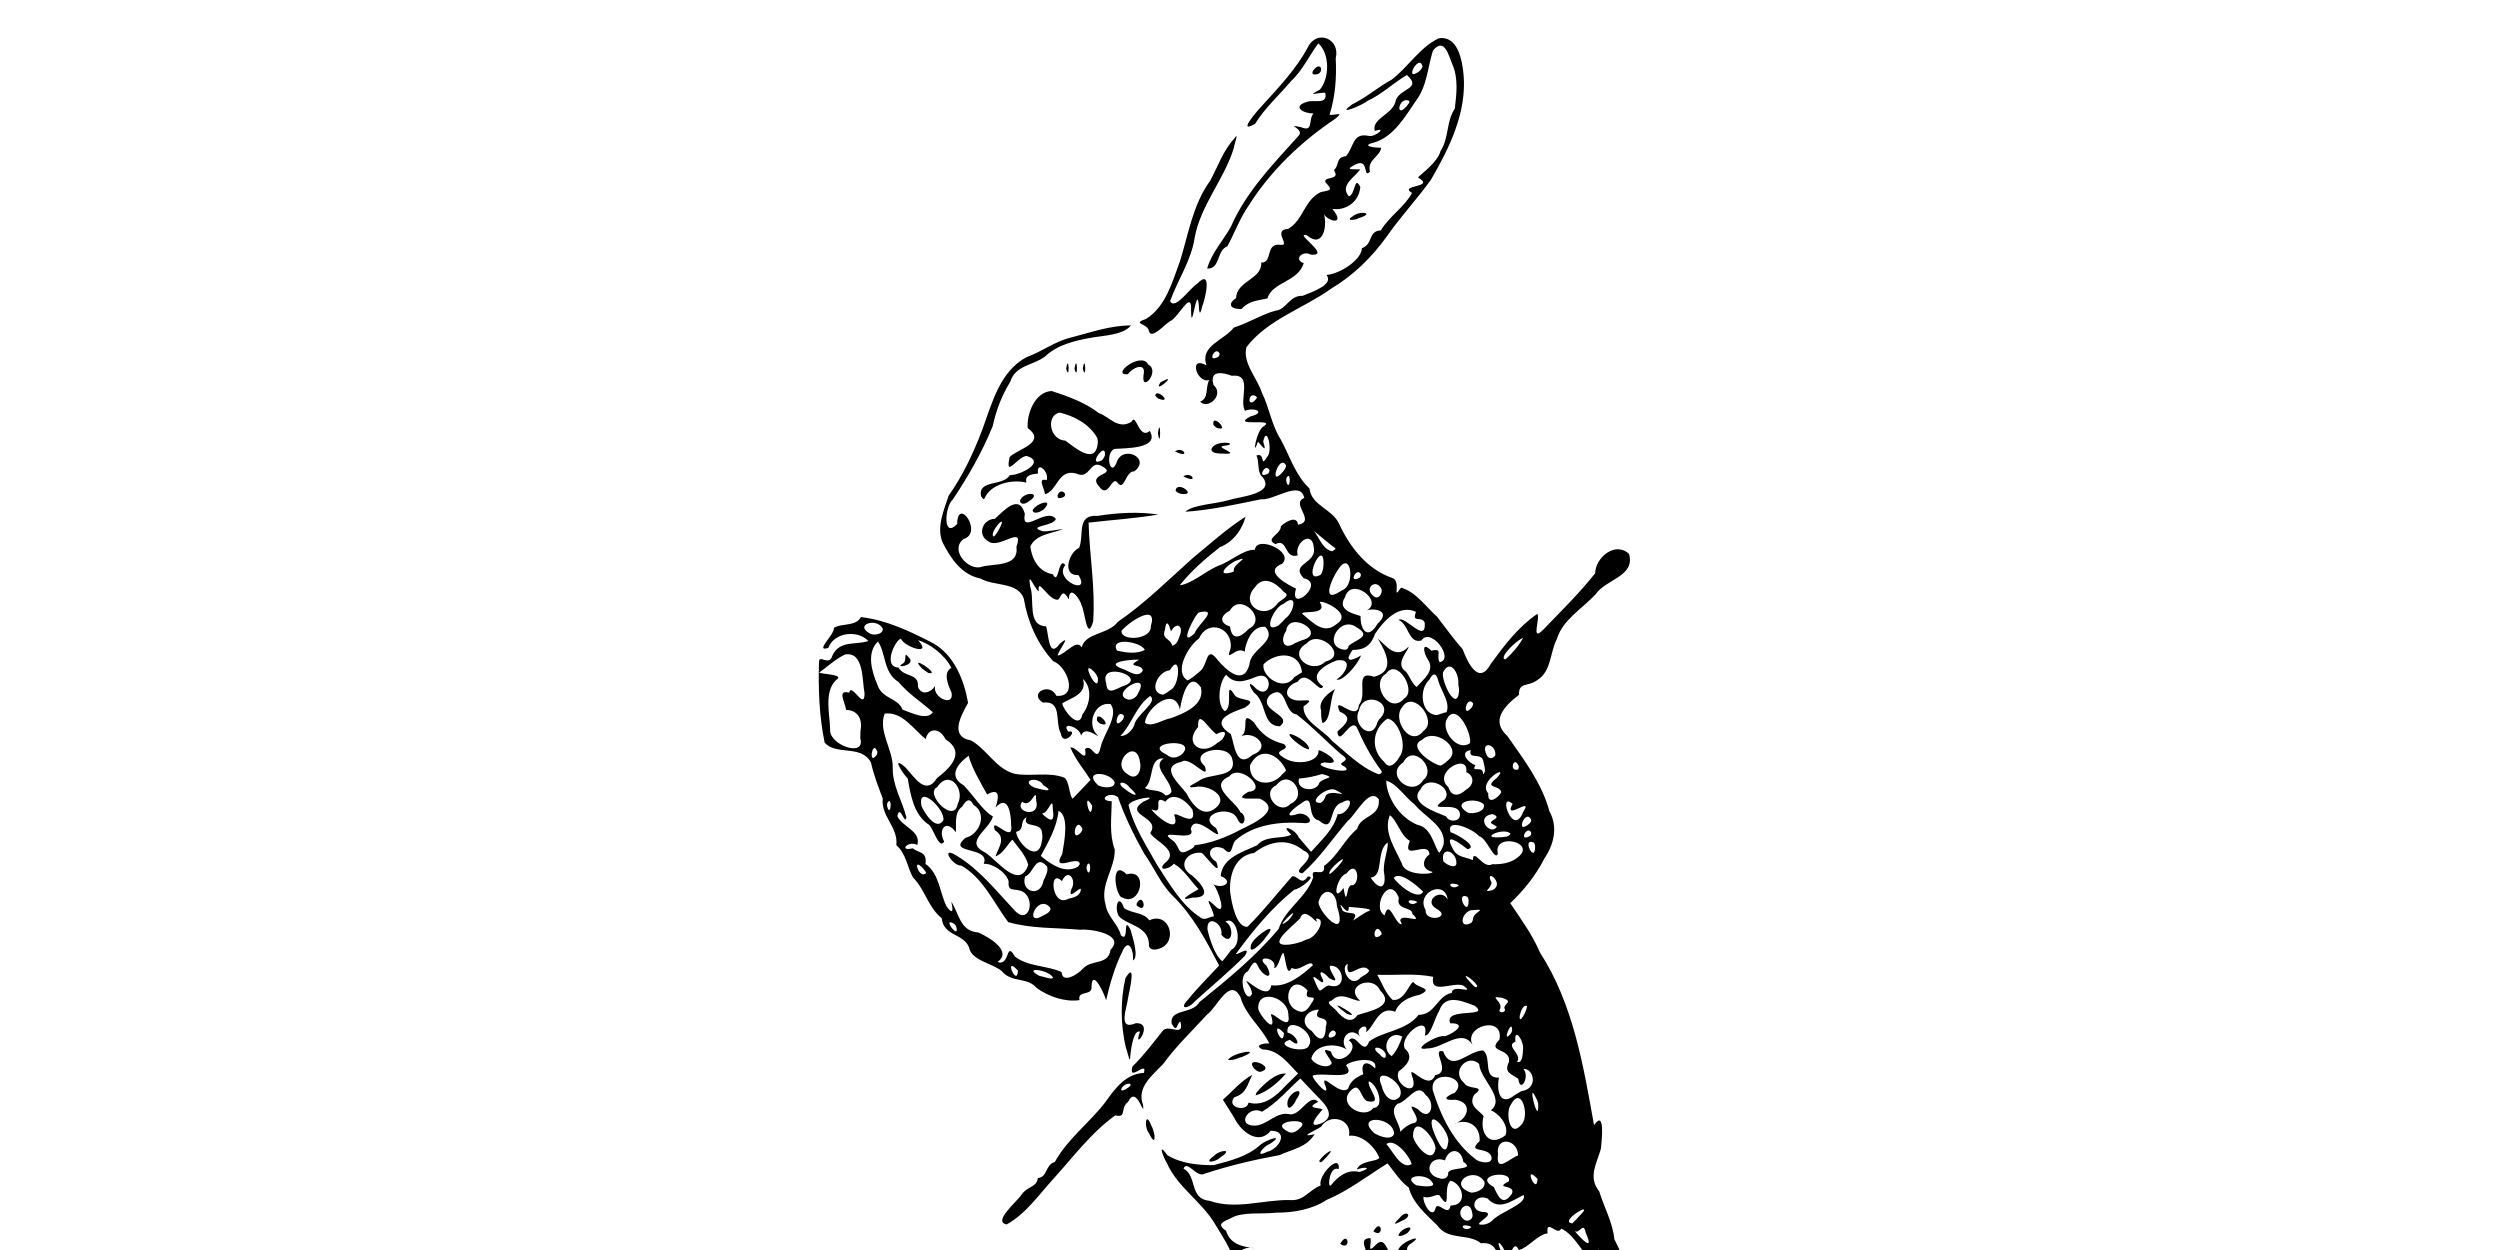 <svg width="400" height="200" viewBox="0 0 400 200" fill="none" xmlns="http://www.w3.org/2000/svg">
<rect x="0" y="0" width="400" height="200" fill="#808080" stroke="none"/>
<g clip-path="url(#clip0)">
<rect width="400" height="200" fill="white"/>
<g clip-path="url(#clip1)">
<path d="M225.054 284.659C226.624 283.752 228.16 281.365 229.663 281.192C228.686 282.639 228.187 284.966 230.807 283.692C231.812 282.992 235.822 280.665 233.973 283.419C231.559 285.739 236.028 283.852 237.159 283.839C238.17 283.179 238.516 280.959 238.922 280.465C238.922 281.792 238.769 284.552 240.87 283.326C241.708 281.885 244.455 282.152 243.324 279.912C243.384 279.178 246.124 281.945 245.4 279.552C244.548 277.825 248.326 281.272 247.288 278.332C247.242 277.585 245.227 275.711 245.579 275.845C246.537 276.625 248.652 278.872 249.23 276.965C248.898 275.891 246.956 273.958 249.151 275.785C250.621 275.971 250.461 272.591 248.938 272.644C247.801 271.091 250.621 272.078 249.25 270.131C249.217 268.717 245.406 265.937 247.268 268.75C248.971 271.504 244.821 273.924 242.859 275.285C241.269 275.691 244.043 271.424 245.539 272.264C245.599 269.684 245.905 267.204 246.557 264.557C248.406 261.983 246.856 258.956 243.63 259.309C240.604 259.376 241.216 263.603 240.431 265.697C243.471 265.137 239.021 268.897 239.753 270.317C237.345 270.451 237.904 274.798 235.117 275.378C232.39 275.511 232.251 280.232 229.71 279.352C229.83 276.505 232.803 275.278 235.004 274.258C237.671 272.344 238.263 268.79 239.214 265.85C239.76 263.383 240.578 260.816 240.232 258.289C238.536 260.103 236.015 261.156 234.499 263.163C232.191 264.683 229.298 265.41 226.89 266.917C224.25 267.65 222.327 269.464 219.707 269.977C217.406 270.604 215.178 271.624 212.604 271.404C208.234 271.457 203.805 271.871 199.468 271.197C197.413 270.737 196.13 267.737 198.89 267.35C200.04 266.757 201.856 263.517 202.84 264.483C202.441 266.33 197.865 268.55 199.841 269.951C200.665 269.464 202.468 266.544 201.942 269.244C203.432 270.711 207.636 270.291 208.254 267.69C208.44 266.51 212.052 263.303 211.314 265.797C209.584 266.644 208.015 271.257 211.453 269.684C212.97 268.244 214.519 268.65 215.544 266.764C217.04 265.717 216.787 266.51 216.588 267.797C218.749 268.624 221.696 266.957 221.935 264.437C222.76 264.81 222.993 265.763 223.299 264.27C225.58 264.917 223.631 259.529 225.46 262.23C227.136 266.344 224.542 257.689 227.475 260.703C229.078 263.396 231.572 257.876 233.667 260.81C234.712 261.996 233.594 259.189 235.27 259.463C235.942 258.689 233.521 257.056 235.762 257.809C236.647 258.169 239.214 258.776 237.272 257.242C235.237 255.669 232.929 258.189 231.253 258.409C231.339 261.21 224.915 260.396 227.994 257.556C228.539 255.856 229.89 255.882 231.04 256.122C232.902 254.649 227.269 252.502 229.856 252.609C232.184 254.522 235.317 254.509 238.097 253.775C240.578 252.389 234.765 253.535 233.84 253.049C232.783 251.148 238.662 253.122 238.463 251.388C237.445 249.668 244.076 249.815 240.611 251.808C242.373 251.748 244.854 250.688 242.54 249.361C244.734 249.335 242.972 247.461 241.742 247.781C242.673 246.628 245.393 244.874 244.821 247.461C246.47 248.575 245.173 242.454 243.191 244.448C240.558 246.454 239.62 242.421 240.711 240.927C242.792 243.461 240.737 237.22 243.391 237.067C246.211 237.08 246.81 234.566 246.869 232.146C246.909 230.926 247.701 228.039 247.654 231.053C248.213 233.273 250.095 229.526 251.478 230.219C252.676 228.346 248.639 226.079 250.255 224.925C251.186 225.865 250.833 227.792 252.716 227.059C253.919 229.639 256.32 224.172 253.321 225.972C251.359 227.319 251.179 224.252 253.101 224.885C253.647 223.732 251.385 221.378 253.041 220.085C253.926 220.825 255.303 222.825 254.325 220.431C252.908 218.218 254.119 215.984 256.66 215.844C259.087 214.537 256.247 214.197 255.975 213.317C256.666 212.01 254.026 209.923 256.4 209.917C257.577 208.11 256.866 203.389 254.032 205.71C252.077 206.243 252.802 204.203 254.199 205.17C253.939 203.309 250.361 205.263 252.762 203.196C253.607 202.629 256.374 205.236 255.336 202.749C253.474 200.862 251.897 197.489 249.796 196.575C249.237 197.922 247.282 194.795 247.621 197.329C246.038 197.529 244.475 199.669 243.012 200.002C241.748 197.282 241.289 204.97 239.666 201.416C239.58 199.669 238.642 198.709 236.966 198.929C234.978 197.275 231.685 198.535 229.996 196.095C228.207 194.315 226.045 192.535 225.407 190.014C224.004 188.994 223.092 187.474 222.008 186.141C218.803 188.128 215.776 190.501 212.291 191.968C209.897 193.535 207.044 194.022 204.17 194.028C201.816 194.315 198.743 193.808 196.881 194.942C195.797 195.462 194.513 195.808 196.169 196.922C196.835 199.076 198.683 199.442 200.785 199.742C198.717 199.136 196.755 201.229 198.989 202.323C199.502 202.463 202.847 201.602 201.55 202.209C200.626 202.649 199.708 203.089 198.783 203.529C200.333 203.803 201.889 204.069 203.439 204.343C202.315 204.77 200.759 204.716 200.06 205.75C201.384 207.843 201.111 210.604 202.514 212.737C203.459 214.757 205.401 216.144 205.847 217.918C207.37 217.858 208.041 218.151 206.625 219.318C206.053 220.751 207.742 221.078 208.294 220.931C207.609 223.052 211.234 224.125 210.323 226.692C211.726 229.479 212.551 225.405 214.446 225.165C216.475 224.352 216.688 218.985 213.941 221.878C213.907 221.605 215.091 220.171 214.799 219.358C215.703 218.178 215.557 216.451 216.235 215.337C218.856 215.544 217.12 212.83 215.537 214.471C214.147 215.684 214.799 215.164 214.692 214.037C212.058 212.937 216.688 212.79 217.592 213.051C219.108 212.89 223.245 212.39 222.421 210.357C220.319 211.497 218.623 212.25 216.022 212.15C214.154 212.464 213.502 211.57 214.892 210.21C211.5 211.824 215.005 207.256 216.588 207.27C216.262 206.37 218.809 204.703 216.967 204.503C215.677 204.863 213.515 207.943 212.69 206.89C214.4 204.583 217.226 203.883 218.51 201.269C219.341 200.529 216.92 198.135 219.288 198.095C219.468 199.196 218.65 200.749 220.206 199.096C222.194 197.235 221.928 202.843 223.784 199.849C224.389 198.469 228.446 197.229 225.487 199.149C223.618 201.062 229.876 201.629 226.172 202.589C224.822 204.363 222.048 203.569 221.855 201.996C220.592 202.483 219.361 203.696 220.898 201.856C222.68 197.762 215.357 203.556 218.876 204.056C220.286 203.963 223.804 203.549 221.184 205.49C219.98 207.11 215.018 207.87 216.295 210.097C217.632 211.184 220.964 208.79 218.31 209.943C216.262 207.837 220.658 206.89 221.47 209.103C222.095 209.45 220.691 206.47 222.733 207.336C224.29 207.41 225.513 208.437 223.571 209.33C222.101 211.504 226.504 211.217 225.061 209.443C226.092 208.483 228.805 207.717 226.338 209.29C224.595 210.357 228.559 209.703 226.099 210.744C223.811 212.03 221.017 212.577 219.069 214.377C217.925 215.237 219.029 219.271 219.468 218.071C219.102 217.098 220.711 217.264 220.179 216.031C221.09 214.097 222.308 214.951 221.629 216.684C221.117 218.104 221.589 221.125 222.58 218.231C223.844 215.918 223.172 211.617 227.03 212.437C229.118 212.917 224.409 216.951 226.032 214.017C225.32 212.024 224.117 215.918 224.775 216.878C224.423 218.084 223.079 220.211 225.061 218.411C227.369 218.771 220.917 220.625 223.159 221.972C224.063 222.458 221.543 224.325 223.944 224.485C224.25 225.545 222.7 226.512 224.23 227.259C222.939 229.686 221.536 232.153 220.651 234.706C222.52 236.82 221.722 240.167 223.318 242.127C223.651 244.028 224.29 248.021 226.298 246.508C225.899 248.388 228.726 250.368 228.074 251.528C226.351 250.662 224.389 245.994 223.106 249.615C221.277 253.042 218.144 255.496 216.076 258.736C215.703 260.883 212.471 261.103 210.635 261.75C208.247 261.596 204.949 263.043 203.206 262.59C207.123 260.643 212.112 260.963 215.297 257.556C216.608 255.922 219.707 254.375 219.348 252.182C217.752 252.155 216.847 251.662 216.069 250.695C213.994 250.135 213.728 252.355 212.019 252.895C213.063 253.895 216.741 250.875 215.377 253.615C214.14 253.942 210.349 254.515 210.422 253.302C212.278 252.482 208.361 250.808 211.294 251.728C212.963 251.628 213.741 249.595 215.643 249.568C215.583 248.301 212.93 248.461 213.695 246.408C213.774 243.981 211.387 243.734 209.797 243.701C210.376 241.027 208.394 238.3 209.451 235.773C211.866 234.166 211.979 231.113 213.728 229.059C212.996 228.706 210.915 232.279 211.048 229.259C210.389 228.206 206.904 229.259 207.902 226.739C210.442 229.379 208.587 224.305 206.798 224.085C204.357 224.005 208.587 222.452 206.106 221.792C206.279 219.851 203.931 218.745 204.137 216.938C202.295 217.258 203.033 213.537 201.736 212.35C200.16 210.457 200.752 206.176 197.48 206.55C196.775 206.17 200.612 205.283 198.118 205.343C195.89 205.416 199.621 204.009 197.513 203.689C197.819 200.802 195.81 198.282 194.434 195.895C192.312 192.261 188.457 190.021 186.714 186.127C186.115 185.101 185.118 182.554 186.788 184.834C188.953 186.181 191.813 186.447 194.187 186.421C196.828 185.727 199.608 185.047 201.67 183.16C202.641 182.327 205.72 181.353 203.166 183.034C202.069 183.427 200.612 185.387 202.741 184.287C204.656 183.874 206.312 180.927 203.319 180.92C201.344 183.387 198.451 180.94 197.473 178.826C196.868 177.873 196.263 176.913 195.664 175.953C197.207 174.606 198.557 172.952 200.366 171.972C199.548 173.546 199.462 174.966 197.493 175.559C196.09 177.273 199.615 177.96 199.754 176.419C202.182 177.08 204.144 175.433 205.674 173.739C206.345 173.086 207.017 172.426 207.689 171.766C206.086 170.125 204.516 167.918 201.996 167.912C200.359 167.105 202.787 166.858 203.093 166.972C201.849 164.325 199.282 162.464 198.484 159.564C196.768 156.197 194.72 161.198 193.15 162.311C190.762 164.931 188.176 167.378 186.095 170.252C184.401 172.039 181.808 173.973 182.888 176.786C183.16 179.253 181.878 173.379 180.497 176.299C179.141 177.306 180.352 178.92 178.447 178.46C174.579 181.22 171.71 185.134 168.53 188.628C166.195 191.175 164.147 194.208 161.069 195.908C158.751 195.488 162.734 192.268 163.498 191.075C164.442 189.754 165.893 189.981 166.052 188.474C167.568 188.461 167.239 186.314 168.772 185.921C170.821 182.173 174.422 179.593 176.961 176.193C178.527 173.999 180.222 171.792 183.012 171.666C183.684 169.492 180.418 173.332 181.203 170.625C182.886 169.005 184.439 166.945 185.957 165.031C186.841 163.625 189.538 166.165 188.873 163.478C188.277 163.545 188.392 165.498 187.471 163.791C187.067 161.358 190.842 162.304 191.913 160.331C196.382 156.724 200.892 153.043 204.583 148.623C205.607 145.396 209.079 143.602 210.123 140.355C209.511 138.488 212.132 140.642 211.839 138.562C214.08 136.915 215.078 134.354 217.153 132.614C217.685 130.407 220.924 130.774 220.605 127.867C219.055 125.9 216.98 130.294 215.65 131.334C213.236 134.134 211.154 137.275 208.381 139.742C206.206 139.368 211.334 137.221 208.573 136.095C206.006 133.948 203.027 134.621 200.665 136.468C197.613 136.895 196.648 139.988 196.821 142.689C197.041 144.509 197.825 148.456 199.608 148.283C202.155 145.749 204.37 142.902 206.744 140.215C207.616 140.002 208.228 141.849 209.225 140.255C210.828 140.042 208.021 142.269 207.077 142.349C203.479 145.242 200.493 148.863 197.779 152.577C197.566 153.09 200.439 150.983 199.162 152.95C196.622 155.504 193.822 157.824 191.148 160.244C190.17 161.464 188.488 161.558 190.097 159.924C191.633 158.011 193.396 156.29 195.065 154.484C192.99 150.496 190.862 146.463 187.604 143.302C185.635 141.322 184.655 138.775 183.045 136.541C181.434 133.654 179.95 130.621 178.87 127.54C177.477 126.467 175.476 128.127 177.879 128.2C177.846 130.854 177.445 133.434 178.362 135.955C178.405 139.035 175.985 141.462 176.87 144.656C177.178 146.709 178.861 147.749 179.353 149.67C180.749 150.916 179.572 146.229 180.9 148.796C181.273 150.116 182.259 153.183 181.263 153.67C181.47 152.217 180.592 149.87 179.566 152.27C178.338 154.717 177.583 157.464 176.97 160.051C176.738 159.037 174.759 154.877 174.645 157.797C174.855 159.457 172.32 158.364 172.725 160.024C170.323 160.351 167.759 159.451 165.81 158.037C164.383 156.304 161.861 157.291 160.281 155.377C158.701 154.07 155.405 153.703 155.033 151.55C154.12 149.336 150.943 149.763 150.679 146.923C148.466 145.136 148.007 142.309 146.058 140.375C145.113 138.582 144.987 136.608 143.414 135.228C143.751 132.354 140.913 130.607 141.24 127.76C140.52 125.853 139.825 124.1 139.352 122.006C137.818 119.079 133.798 120.946 131.944 118.819C131.068 114.572 130.903 110.185 131.046 105.864C131.089 104.664 132.676 106.671 133.178 104.904C134.341 102.344 137.101 103.257 138.928 102.551C137.232 100.757 133.473 101.124 132.527 103.671C130.219 104.371 133.597 101.504 133.43 100.437C134.866 99.657 136.888 100.27 137.748 98.73C141.811 99.197 145.625 101.017 149.227 102.877C152.648 104.764 154.258 108.791 154.892 112.459C153.842 114.379 151.788 117.839 155.375 118.473C157.925 119.926 159.367 123.006 162.283 123.793C164.938 124.313 167.821 123.427 170.35 124.453C171.161 125.22 171.053 127.274 171.623 127.787L174.492 124.787C173.403 123.066 172.045 121.486 171.258 119.599C172.231 119.379 174.057 122.453 173.609 119.853C174.731 118.819 175.459 122.28 176.089 119.606C176.526 117.452 179.073 114.505 177.698 112.652C175.049 112.212 173.725 116.126 175.706 117.712C175.593 117.933 173.611 116.059 172.966 117.699C172.793 116.299 169.652 115.346 170.92 117.066C172.692 116.646 170.076 119.653 169.72 117.332C168.739 115.532 170.037 112.018 166.853 112.419C164.508 110.892 168.006 109.118 169.009 111.325C172.571 111.658 170.815 106.645 168.502 105.778C165.962 103.011 164.411 99.45 163.805 95.77C162.858 93.07 159.033 93.83 156.874 92.563C153.862 91.969 152.086 89.329 150.804 86.769C149.806 84.329 151.02 81.648 151.778 79.315C154.065 76.088 155.754 72.46 157.163 68.765C158.719 64.532 159.971 59.395 164.284 57.127C166.729 56.262 168.766 54.616 171.327 54.013C174.487 53.188 177.685 52.056 180.973 52.066C179.616 53.644 176.694 53.656 174.583 54.038C171.945 54.512 169.193 55.152 167.189 57.054C165.263 58.498 162.455 58.414 161.636 61.094C160.287 63.275 159.371 65.676 158.838 68.165C157.159 72.32 154.916 76.228 152.434 79.941C151.171 81.008 150.785 86.335 153.146 83.829C153.218 79.361 157.395 85.282 154.156 86.249C151.856 88.076 155.077 91.443 157.081 90.676C159.14 90.123 163.053 90.749 162.63 87.476C163.923 83.868 159.849 87.916 158.177 86.635C156.258 85.629 157.204 83.055 159.17 83.008C160.544 81.802 163.05 78.855 163.979 82.222C163.308 85.729 167.358 81.128 168.921 82.995C168.827 84.195 164.097 84.115 166.817 85.002C167.697 85.095 169.646 84.635 170.036 84.675C168.228 85.382 165.735 85.482 164.848 87.449C165.154 89.656 166.272 91.496 168.462 91.889C169.433 93.883 169.298 88.916 170.45 90.409C168.492 92.776 174.648 95.45 172.567 92.023C169.753 92.136 171.097 88.269 172.649 87.676C173.524 85.622 172.139 82.282 175.624 82.542C178.82 82.028 182.156 81.855 185.343 82.322C181.658 82.955 177.896 83.182 174.175 83.622C174.314 88.896 175.284 94.15 174.905 99.424C173.932 102.817 173.602 97.89 173.059 96.87C172.811 95.783 171.034 93.45 171.032 95.897C170.1 94.436 170.029 94.823 169.359 95.917C167.893 96.37 165.896 92.023 166.212 94.623C165.368 94.05 164.413 91.056 164.832 93.863C165.601 96.003 164.278 100.097 167.368 100.21C167.803 101.384 167.735 105.538 169.574 102.997C171.635 101.231 169.309 104.111 169.22 104.898C170.585 104.644 172.176 102.144 173.08 103.577C173.638 101.204 177.345 101.537 178.844 99.504C183.241 96.49 187.005 92.703 190.975 89.176C193.695 86.956 196.329 84.555 199.289 82.675C198.79 84.609 197.42 86.669 195.172 87.556C192.857 89.369 190.596 91.343 188.754 93.65C190.702 93.396 192.804 91.443 194.833 90.556C196.941 89.869 198.863 87.909 200.785 87.962C201.011 85.575 207.197 88.269 205.122 90.216C201.876 91.483 206.438 93.743 207.363 94.176C206.139 98.33 212.231 93.31 208.587 92.516C206.332 90.116 210.735 90.256 210.21 87.576C209.937 84.689 207.03 86.922 207.636 88.862C205.428 89.509 206.079 86.015 204.064 87.062C202.282 86.182 204.982 85.515 204.935 84.202C205.953 83.262 207.536 82.515 207.682 83.955C210.688 83.415 206.385 80.541 208.686 79.681C208.081 76.714 203.825 80.128 201.769 79.881C197.766 80.701 193.748 81.608 189.665 81.882C190.802 80.735 194.56 80.641 196.622 80.008C198.444 79.435 204.111 79.028 202.022 76.348C201.071 75.621 201.543 73.761 201.018 72.887C202.528 72.314 201.55 75.041 202.767 73.074C203.672 72.174 202.694 67.815 202.109 70.667C202.714 72.514 202.069 71.554 201.264 70.654C200.286 73.701 200.965 68.673 202.302 68.139C204.057 66.842 196.755 68.417 200.074 66.62C202.621 66.025 200.798 65.103 199.202 65.722C198.158 64.021 200.579 59.737 197.101 60.128C195.604 59.558 193.449 59.181 194.167 61.605C195.943 63.126 193.31 65.604 192.026 64.277C193.476 63.624 192.797 62.099 193.476 60.802C191.527 61.434 190.057 56.806 193.043 58.461C191.926 55.321 195.824 54.476 197.426 52.406C199.768 51.671 202.049 50.223 204.097 49.708C205.773 49.586 206.319 47.224 208.414 47.334C210.09 46.665 213.455 45.506 212.238 43.995C214.446 43.811 217.858 41.548 217.905 39.714C219.76 39.034 218.829 36.968 220.944 36.858C222.268 34.614 224.768 33.071 225.919 30.875C223.671 29.503 229.836 30.098 226.883 28.39C227.336 27.86 230.016 25.986 230.495 24.141C231.865 22.058 231.386 19.396 232.769 17.389C233.049 15.063 233.355 12.449 232.37 10.28C231.805 8.974 231.113 5.811 229.264 8.113C228.413 10.814 228.333 13.805 226.518 16.171C224.795 18.698 223.006 21.825 219.927 22.783C217.492 23.368 220.04 23.666 220.991 23.633C220.778 25.11 218.709 25.576 219.195 27.449C218.058 28.683 219.069 25.299 216.973 26.274C214.885 27.301 216.501 27.018 217.619 27.11C216.847 28.322 214.28 29.631 215.816 31.418C216.907 31.128 216.654 27.939 217.652 29.915C217.432 32.407 215.231 33.737 213.182 33.427C215.437 36.192 212.384 35.38 211.832 34.253C212.404 36.259 211.666 39.837 209.092 37.636C206.837 37.085 213.189 41.052 209.737 40.74C208.334 39.993 206.957 41.565 208.6 42.108C207.669 45.144 203.572 45.085 202.774 47.758C201.237 48.095 199.788 48.122 198.644 49.445C197.001 49.497 196.243 48.733 197.759 47.708C197.892 44.876 201.942 44.715 201.796 42.018C203.705 42.072 202.361 38.813 204.909 39.172C206.591 39.427 203.499 36.778 206.099 36.618C208.514 35.275 208.706 31.924 211.34 30.732C212.81 30.414 213.355 30.52 212.065 29.155C211.719 28.126 214.592 28.945 213.415 27.227C214.346 26.45 213.675 25.158 215.351 24.988C216.668 23.544 216.355 21.116 219.075 21.761C220.166 21.888 222.022 20.231 219.96 20.953C219.428 18.865 222.993 18.318 223.338 16.005C224.05 14.107 227.595 14.186 225.094 12.004C223.099 13.16 221.11 15.087 218.836 16.124C217.951 16.855 213.495 18.708 216.415 16.663C218.763 15.499 220.419 13.972 222.647 12.755C225.314 10.747 227.116 7.62 230.162 6.14C233.215 5.6 233.96 9.613 234.166 11.894C234.725 17.956 231.898 23.701 228.932 28.789C226.71 31.863 224.11 34.652 221.935 37.769C219.514 41.145 216.528 44.081 212.95 46.208C208.507 49.39 202.88 51.085 199.435 55.528C198.757 58.046 201.131 60.434 201.889 62.807C203.113 65.249 203.439 68.019 204.935 70.347C206.365 73.001 207.283 76.048 209.511 78.155C209.844 80.928 213.196 81.428 214.267 83.829C215.983 87.556 218.736 91.076 222.74 92.47C224.309 92.93 222.633 96.323 224.156 94.023C226.498 94.657 228.14 97.077 229.943 98.69C231.399 100.551 232.49 102.144 234.026 103.884C234.838 106.038 236.6 109.772 238.529 106.218C240.671 103.284 242.959 100.251 245.985 98.217C246.457 99.07 244.861 102.838 246.936 100.731C249.756 97.784 252.702 94.93 255.23 91.723C255.25 89.203 258.482 86.549 260.643 88.629C261.688 92.223 256.926 92.676 255.323 95.063C253.221 97.35 250.022 99.144 249.104 102.231C247.973 104.404 248.233 107.438 245.952 108.825C244.495 109.932 242.992 109.045 243.025 111.185C240.817 112.885 238.383 115.252 241.17 117.753C243.803 121.52 246.677 125.26 247.9 129.781C249.304 132.301 248.639 135.101 247.096 137.368C245.732 140.069 243.823 142.429 241.642 144.509C243.358 147.07 245.193 149.57 246.404 152.417C251.731 160.651 253.354 170.566 255.043 180.02C256.879 177.373 256.261 182.634 256.147 183.781C255.489 186.181 254.032 188.314 255.881 190.635C256.699 193.275 258.023 195.582 258.309 198.302C260.105 201.649 261.016 205.443 261.601 209.177C261.329 210.75 262.093 213.577 263.929 211.551C266.922 211.284 267.634 215.271 268.538 217.491C270.161 220.445 266.995 222.218 266.742 224.859C265.818 227.946 262.306 227.972 260.158 229.606C257.664 231.66 259.672 235.067 258.056 237.554C256.699 240.701 254.791 243.741 252.183 245.975C250.082 248.488 254.704 250.195 254.298 252.889C254.751 255.269 254.365 257.556 253.667 259.723C253.873 262.55 251.578 264.757 251.898 267.604C251.811 270.097 252.17 272.584 252.789 274.991C251.605 276.938 252.164 279.945 249.583 280.825C247.707 282.706 245.765 284.879 242.945 285.166C236.727 285.979 230.435 285.726 224.176 285.953C222.527 286.233 224.576 285.179 224.981 284.713L225.054 284.659V284.659ZM250.102 265.617C251.631 262.556 245.519 265.643 249.031 265.317C250.361 265.357 247.056 267.357 249.57 266.337L249.882 266.017L250.102 265.617V265.617ZM248 258.643C247.581 257.562 245.267 257.736 244.276 256.896C243.078 256.949 240.644 259.376 243.324 258.416C244.661 255.756 246.164 261.15 248 258.643V258.643ZM233.035 256.642C231.965 254.435 231.14 258.516 232.982 256.902L233.035 256.642ZM240.684 255.309C238.636 254.815 235.337 254.102 233.787 255.242C235.982 255.736 239.128 256.162 240.937 255.442L240.684 255.309ZM244.342 254.269C243.511 253.922 241.728 254.375 241.821 253.055C237.551 252.842 243.564 256.136 244.342 254.269ZM223.398 246.648C221.45 244.468 222.953 248.601 220.971 248.021C217.472 248.408 224.955 249.575 223.398 246.648ZM247.002 248.601C246.364 247.208 244.828 250.228 246.81 249.101L246.949 248.875L247.002 248.601V248.601ZM222.394 244.268C221.037 242.867 220.632 246.314 222.201 244.594L222.394 244.268ZM214.692 242.554C215.005 240.167 216.335 243.574 217.752 242.127C218.45 242.147 217.698 244.221 219.188 242.901C219.92 241.581 221.203 241.907 220.778 243.254C222.454 242.221 221.25 236.867 218.576 239.567C216.554 240.78 219.308 235 217.506 237.787C217.446 238.674 216.435 242.154 215.83 239.714C216.335 238.367 216.029 234.293 214.579 237.247C213.967 239.02 212.99 243.234 214.38 244.008C214.612 243.587 214.892 243.041 214.692 242.554V242.554ZM245.007 242.641C243.936 240.434 243.112 244.514 244.954 242.901L245.007 242.641ZM250.993 242.641C249.922 240.434 249.097 244.514 250.94 242.901L250.993 242.641ZM210.868 239.667C209.631 237.413 210.449 242.347 210.868 239.667V239.667ZM245.672 239.28C246.304 238.394 247.987 238.173 245.892 238.173C244.023 237.32 242.127 241.167 244.914 239.974C245.2 239.814 245.612 239.654 245.672 239.28V239.28ZM213.748 237.9C213.169 236.96 210.941 238.434 212.225 236.293C209.837 236.393 212.391 240.314 213.748 237.9ZM249.663 237.28C249.51 235.88 246.038 232.746 247.781 235.987C247.787 236.727 249.317 239.174 249.663 237.28ZM214.652 231.326C212.677 232.646 211.001 234.713 209.784 236.78C211.639 235.527 213.262 233.566 214.573 231.673L214.666 231.446L214.652 231.326V231.326ZM253.653 235.933C253.015 234.54 251.478 237.56 253.46 236.433L253.6 236.207L253.653 235.933V235.933ZM216.155 235.1C219.261 234.16 211.965 234.02 214.147 235.8C214.652 235.26 215.397 234.826 216.155 235.1ZM255.649 234.933C254.851 232.653 254.132 236.86 255.575 235.627L255.629 235.326L255.649 234.933V234.933ZM257.644 233.6C256.287 232.199 255.881 235.647 257.451 233.926L257.644 233.6ZM254.565 229.839C255.782 226.972 250.694 231.486 253.374 231.686C253.633 230.999 253.939 230.279 254.565 229.839ZM216.601 229.012C217.519 227.512 219.827 230.453 218.889 227.686C217.373 228.279 217.226 224.339 217.093 227.292C216.461 229.486 214.094 224.185 213.967 226.872C214.785 227.866 216.674 228.859 214.579 229.779C215.051 230.379 216.195 229.352 216.601 229.012V229.012ZM219.993 225.692C219.261 224.165 223.285 220.505 220.439 220.965C220.119 222.358 219.441 222.358 218.104 222.878C216.993 224.485 219.767 222.885 218.536 224.819C218.131 225.665 221.13 227.686 219.993 225.692V225.692ZM261.302 225.972C260.131 224.592 259.154 225.879 261.069 226.439C261.621 227.012 261.701 226.165 261.302 225.972ZM262.632 224.639C260.211 222.005 262.526 227.459 262.632 224.639V224.639ZM255.975 223.292C254.791 221.945 253.507 224.705 255.728 223.918C255.994 223.878 256.167 223.518 255.975 223.292ZM263.084 221.825C260.896 220.531 264.155 224.785 263.364 222.158L263.084 221.825ZM264.441 219.825C263.457 218.318 261.555 218.885 263.39 220.298C264.268 221.558 266.649 221.952 264.767 220.158L264.441 219.825V219.825ZM217.825 219.531C219.168 218.498 216.92 217.691 217.446 216.771C215.597 217.404 218.29 221.005 215.43 219.625C215.331 221.185 217.393 220.538 217.825 219.531ZM257.205 219.138C257.677 217.804 259.553 221.258 258.721 218.771C258.136 217.571 253.374 216.551 255.289 218.618C254.505 220.258 256.746 220.358 257.205 219.138V219.138ZM264.967 217.978C263.942 216.738 261.462 216.991 263.703 218.378C264.528 219.325 267.64 220.071 265.346 218.271L264.967 217.978ZM260.045 216.151C259.067 216.458 260.198 218.898 260.224 216.691L260.171 216.378L260.045 216.151ZM259.347 211.45C258.183 210.13 255.356 211.45 257.391 212.417C256.3 214.051 259.852 211.984 259.347 211.45ZM219.86 205.516C217.765 204.916 219.029 206.67 220.126 205.663L219.86 205.516ZM258.642 203.303C256.221 200.669 258.535 206.123 258.642 203.303V203.303ZM225.054 200.929C223.698 199.529 223.292 202.976 224.861 201.256L225.054 200.929ZM240.431 199.522C238.562 196.849 241.316 203.376 240.684 200.016L240.431 199.522ZM256.314 200.636C255.509 198.682 254.631 201.642 256.227 201.109L256.314 200.636ZM253.713 197.235C253.334 195.342 252.742 197.515 251.964 196.969C252.676 197.855 255.263 200.696 253.713 197.235ZM235.157 196.182C233.062 195.582 234.326 197.335 235.423 196.329L235.157 196.182ZM238.782 195.275C239.966 193.922 244.528 192.555 243.75 191.201C241.855 192.148 239.819 193.795 237.997 191.748C235.676 190.855 234.918 193.995 237.571 193.922C239.62 194.308 234.731 196.235 237.538 195.915C237.997 195.802 238.443 195.602 238.782 195.275ZM252.722 194.535C255.549 191.755 249.217 195.515 251.558 195.735C251.984 195.375 252.35 194.948 252.722 194.535ZM235.576 194.188C235.25 191.408 232.344 193.835 234.326 195.202C235.017 195.568 235.816 194.962 235.576 194.188ZM229.71 193.221C230.182 192.181 231.739 194.822 232.098 192.881C234.944 192.888 234.066 189.414 232.111 188.914C230.768 189.821 232.37 194.375 230.302 191.235C229.644 191.001 228.832 191.861 227.781 191.481C227.509 192.341 229.251 195.368 229.71 193.221V193.221ZM206.305 192.008C208.64 192.228 209.352 190.448 211.314 189.668C210.795 188.114 214.486 184.32 214.193 187.054C212.677 186.421 212.331 190.294 212.956 189.641C214.06 188.234 215.61 187.027 217.512 187.521C219.627 186.867 218.563 186.587 217.08 187.121C217.745 185.594 220.279 185.934 220.698 185.254C219.933 183.334 217.725 181.453 215.85 181.727C216.322 179.066 212.797 178.02 211.373 180.273C210.409 180.92 207.596 182.087 210.343 181.473C208.966 183.64 206.871 183.827 204.742 184.814C200.659 185.561 196.622 186.507 192.678 187.814C191.454 188.461 189.924 185.521 189.359 186.981C191.607 188.121 190.21 191.855 193.556 192.135C197.739 193.588 202.042 191.955 206.305 192.008V192.008ZM211.087 185.714C211.792 184.594 214.087 183.18 212.191 185.181C211.979 185.361 211.22 186.447 211.087 185.714ZM241.921 190.968C242.526 189.401 238.895 190.308 241.409 189.014C242.067 187.087 235.456 188.001 239.001 189.914C239.673 191.361 240.411 193.188 241.921 190.968V190.968ZM237.512 189.088C235.842 186.361 231.386 189.541 235.397 190.821C236.301 190.821 237.744 190.214 237.512 189.088ZM229.105 189.094C228.234 187.607 224.07 188.068 226.591 189.641C226.937 189.708 230.122 190.228 229.105 189.094ZM246.005 188.634C243.584 186.001 245.898 191.455 246.005 188.634V188.634ZM231.705 187.694C231.798 186.621 236.274 187.334 234.133 185.887C233.774 183.627 231.792 183.654 231.2 185.661C228.679 184.707 227.555 187.914 230.335 188.528C230.947 188.774 231.772 188.461 231.705 187.694V187.694ZM225.872 186.261C225.493 184.84 223.066 182 221.822 183.054C222.793 184.08 224.203 187.254 225.872 186.261ZM242.892 184.867C242.892 182.254 239.234 181.667 239.686 184.714C239.254 187.834 241.615 185.281 242.892 184.867ZM238.596 184.967C237.911 183.407 234.605 184.56 236.74 182.58C236.906 180.053 234.731 178.833 232.543 179.86C234.851 179.22 235.829 176.406 232.836 175.953C230.768 176.139 231.173 175.439 232.769 174.839C235.244 172.232 228.692 170.885 229.238 174.426C230.528 178.573 232.55 182.78 236.088 185.467C236.66 186.041 239.081 186.421 238.596 184.967V184.967ZM229.697 183.727C229.544 181.96 226.165 178.08 226.079 181.787C226.238 183.047 229.191 186.674 229.697 183.727ZM231.705 182.78C232.144 181.307 228.48 177.04 229.131 180.287C229.304 181.12 231.313 186.107 231.705 182.78ZM240.884 181.627C241.515 179.92 239.567 177.98 238.536 177.653C240.97 175.713 236.793 172.692 236.667 170.232C234.858 168.492 232.064 171.399 234.253 173.266C234.904 174.493 237.964 173.546 235.862 175.173C234.798 177.006 236.873 177.746 237.379 178.6C236.68 181.073 238.197 183.747 240.884 181.627V181.627ZM223.059 181.407C222.919 178.533 216.621 178.36 219.9 181.32C220.685 181.78 222.62 182.594 223.059 181.407ZM208.121 180.367C209.81 178.693 202.681 179.326 206.039 181.027C206.784 181.567 207.616 180.9 208.121 180.367ZM225.999 179.727C228.273 179.533 223.984 175.799 226.897 177.493C228.899 179.7 229.83 176.459 228.074 175.173C226.797 173.019 225.167 176.353 223.611 176.6C222.068 177.913 224.023 179.613 224.037 181.087C224.589 180.5 225.227 180 225.999 179.727V179.727ZM206.219 178.253C207.995 178.766 209.491 174.779 210.901 176.299C208.913 177.32 210.629 177.173 211.62 177.48C210.828 178.406 208.8 180.813 211.533 179.68C214.247 178.273 211.181 175.933 209.99 174.606C209.345 173.926 208.7 173.239 208.055 172.559C206.046 174.366 204.264 176.506 201.922 177.88C199.807 176.74 197.699 180.12 200.752 180.1C202.774 180.053 204.131 177.873 206.219 178.253V178.253ZM205.986 176.393C206.113 174.699 209.152 173.519 207.356 175.993C207.13 176.706 205.906 178.16 205.986 176.393ZM243.571 179.76C244.701 178.286 243.398 173.546 241.688 176.826C240.857 178.02 241.555 182.454 243.571 179.76ZM219.734 177.26C221.616 177.253 220.465 173.519 219.015 172.999C218.636 174.019 221.596 176.813 218.703 176.173C217.559 175.526 217.619 172.712 215.909 174.733C214.154 176.933 218.403 179.193 219.734 177.26ZM245.672 175.493C244.276 172.659 246.284 180.647 246.111 176.573L245.938 176.019L245.672 175.493ZM223.904 175.566C225.307 173.306 219.421 170.105 221.07 173.732C221.317 175.006 222.494 176.82 223.904 175.566ZM243.431 174.579C246.191 174.213 245.413 170.892 243.737 171.032C244.834 172.132 243.258 175.133 242.925 172.599C241.848 171.839 240.564 171.652 241.436 169.892C241.761 167.552 237.738 168.519 239.913 166.325C240.664 162.364 234.033 164.145 235.623 167.232C233.94 164.351 230.768 167.818 228.38 167.745C225.48 168.265 229.983 165.438 231.2 165.798C232.63 165.351 234.911 163.685 232.031 163.725C230.974 161.051 238.682 162.978 235.922 160.898C234.512 160.451 231.266 158.717 230.282 161.718C229.577 162.791 228.899 165.832 227.967 165.672C228.859 161.971 223.804 165.625 224.762 167.772C226.405 169.159 224.895 170.639 223.804 171.406C222.82 173.526 226.97 175.733 226.045 172.506C224.875 169.439 228.5 174.919 229.63 172.026C232.41 171.559 228.792 167.732 230.907 168.205C232.251 171.806 234.964 168.018 237.325 168.078C238.749 169.279 237.146 172.572 239.839 172.419C239.42 174.386 239.926 177.186 242.367 175.206C242.726 175.006 243.085 174.793 243.431 174.579V174.579ZM180.844 173.426C179.651 173.086 178.481 175.406 180.457 174.053C180.608 173.933 181.049 173.699 180.844 173.426ZM211.952 173.466C211.34 171.399 214.386 175.493 215.71 174.159C216.036 173.039 216.84 172.432 218.124 171.879C217.632 169.965 218.669 169.572 220.013 170.952C220.592 168.772 215.889 169.705 215.371 170.445C217.353 173.072 211.42 171.439 210.017 172.112C209.924 172.679 213.156 176.193 211.952 173.466V173.466ZM213.083 170.099C212.837 169.245 210.855 167.305 212.963 168.265C213.748 171.259 217.931 167.805 215.816 166.478C216.94 164.965 218.117 169.192 219.069 166.632C221.337 164.951 224.995 164.945 226.97 162.378C229.657 162.371 229.91 159.324 232.291 158.864C232.291 157.291 236.348 159.304 234.073 157.664C232.357 157.084 228.746 159.237 229.311 156.29C226.391 155.69 223.345 156.07 220.365 155.964C221.137 157.311 221.649 158.884 222.786 159.964C224.695 160.351 225.62 157.024 226.158 157.131C226.784 158.164 229.57 158.064 227.116 159.177C225.374 159.511 223.811 160.324 223.225 161.884C220.518 160.751 219.813 164.491 218.543 165.138C219.195 163.351 216.468 164.578 217.685 165.918C215.976 163.945 214.087 166.332 215.477 167.918C213.774 166.825 210.449 166.985 209.804 169.352C210.15 170.312 212.564 171.186 213.083 170.099V170.099ZM243.677 168.005C243.943 166.618 242.194 164.131 242.473 166.672C240.744 167.352 243.597 168.592 242.739 169.905C243.637 170.179 243.637 168.539 243.677 168.005ZM221.729 168.705C221.317 167.358 218.836 167.192 220.718 168.672C221.017 169.045 221.815 169.745 221.729 168.705ZM224.369 165.858C222.214 164.691 220.824 167.758 222.673 168.985C223.485 168.145 223.984 166.958 224.369 165.858ZM209.411 167.318C210.735 165.185 205.687 162.344 205.993 165.218C207.503 165.472 208.494 168.145 206.385 166.372C203.472 167.232 208.846 168.745 209.411 167.318V167.318ZM212.125 164.271C212.91 162.158 209.757 163.658 211.028 161.544C208.939 161.538 207.722 163.678 209.877 164.958C211.121 166.732 212.105 166.605 212.125 164.271ZM205.434 165.298C203.013 162.665 205.328 168.118 205.434 165.298V165.298ZM213.748 165.258C213.109 163.865 211.573 166.885 213.555 165.758L213.695 165.532L213.748 165.258V165.258ZM241.934 164.931C242.028 162.538 240.085 167.432 241.768 165.318L241.934 164.931ZM203.485 162.838C202.588 160.651 206.724 165.718 206.139 162.378C206.166 159.577 201.204 158.051 201.317 161.344C201.324 162.178 204.177 165.692 203.485 162.838ZM217.2 162.411C218.896 161.818 223.471 161.098 220.798 158.437C219.614 155.837 214.878 157.797 217.639 160.124C216.448 160.211 214.626 158.504 213.109 160.071C211.759 160.404 213.588 161.244 213.927 161.844C214.799 162.838 216.155 163.985 217.2 162.411V162.411ZM214.706 161.598C211.852 159.371 218.49 163.185 215.544 162.238L215.171 161.958L214.706 161.598V161.598ZM244.322 160.964C243.278 160.384 242.486 164.918 243.93 162.191C244.109 161.804 244.295 161.398 244.322 160.964ZM209.804 160.551C211.227 158.671 208.42 160.538 209.219 158.497C206.359 155.244 204.483 161.098 208.141 161.891C208.946 161.938 209.458 161.171 209.804 160.551ZM240.684 161.298C240.744 160.418 242.22 160.284 240.298 159.637C237.778 159.217 240.864 160.291 239.886 161.671C240.092 162.258 241.143 161.884 240.684 161.298V161.298ZM199.688 157.444C198.324 155.424 202.933 160.691 203.406 157.644C205.933 157.984 208.301 156.044 210.063 154.437C209.737 153.33 207.822 155.664 206.678 154.857C205.853 156.57 205.707 153.29 205.354 152.477C204.929 152.47 204.596 154.837 203.871 154.91C204.47 153.057 200.519 152.79 202.621 154.49C204.004 157.031 202.055 156.224 201.311 154.657C200.692 153.15 200.187 154.677 199.655 155.41C197.859 156.177 199.375 160.884 200.326 159.017C200.28 158.444 200.034 157.897 199.688 157.444V157.444ZM212.624 157.664C215.683 158.591 215.018 154.264 212.81 154.537C212.451 155.384 214.978 157.744 212.664 156.504C211.779 155.457 210.682 154.977 211.653 156.71C212.152 158.351 209.318 154.877 210.396 157.064C211.42 159.531 211.067 158.144 212.624 157.664ZM236.361 157.711C235.656 156.59 233.361 155.177 235.257 157.177C235.47 157.357 236.228 158.444 236.361 157.711ZM219.069 155.304C217.865 153.483 215.224 157.477 215.63 154.23C214.3 154.69 216.049 158.431 217.772 156.337C218.231 156.057 218.836 155.824 219.069 155.304V155.304ZM168.467 156.39C167.705 155.077 163.429 154.637 166.361 156.17C166.701 156.157 168.494 156.884 168.467 156.39ZM173.377 154.877C174.749 153.503 177.371 154.43 177.677 151.963C180.103 149.55 174.674 148.576 172.771 148.756C168.958 148.416 165.004 148.61 161.311 147.536C158.977 144.429 157.317 140.495 153.83 138.508C152.314 138.535 150.416 135.268 153.018 136.881C156.679 139.082 159.334 142.469 162.219 145.536C164.671 148.396 165.899 143.522 163.346 142.535C161.948 142.142 161.265 142.669 161.375 140.955C160.792 139.282 158.496 138.062 157.397 138.228C158.566 135.321 151.228 136.735 154.5 134.041C156.732 133.534 158.065 130.167 155.758 128.787C155.114 127.494 154.521 128.107 153.939 129.067C152.534 130.041 153.094 132.254 152.92 133.154C151.403 130.987 149.989 132.688 151.068 134.655C150.254 136.028 149.301 132.441 148.635 131.961C146.197 130.394 145.684 127.154 145.237 124.567C144.307 123.627 142.544 120.713 144.919 122.833C146.311 124.347 148.124 127.4 149.918 124.5C152.118 122.813 154.545 120.353 151.297 118.293C150.257 116.252 148.444 116.539 148.121 118.259C146.16 116.712 144.375 113.799 141.544 114.179C140.482 117.052 142.878 119.866 142.838 122.786C142.748 125.647 144.359 128.1 145.024 130.774C144.778 132.201 144.004 128.527 143.575 130.574C144.246 132.241 147.427 132.954 146.77 135.201C145.306 134.381 143.719 136.301 146.02 135.728C147.1 136.555 148.331 136.208 148.076 138.228C150.287 139.742 150.345 142.809 151.455 145.042C152.982 147.076 152.162 144.289 152.227 144.296C153.461 146.183 153.592 149.003 156.54 149.196C158.626 150.136 161.936 152.29 159.594 153.917C161.668 154.657 160.883 150.396 162.375 153.037C164.522 154.71 167.468 154.444 169.848 155.53C169.98 157.544 172.612 155.777 173.377 154.877V154.877ZM162.869 155.297C160.449 152.663 162.762 158.117 162.869 155.297V155.297ZM197.014 151.963C199.029 150.97 197.726 146.289 196.056 147.496C197.513 148.016 197.307 151.73 195.418 149.563C195.777 147.783 193.043 146.156 193.196 148.73C193.582 150.436 194.453 152.983 195.577 153.803C196.083 153.217 196.549 152.59 197.014 151.963V151.963ZM209.052 150.316C210.609 150.13 212.391 146.783 210.542 146.989C211.287 148.796 208.839 144.636 208.008 146.936C206.997 148.103 202.255 151.55 206.325 151.13C207.27 151.01 208.201 150.743 209.052 150.316V150.316ZM221.064 149.296C219.993 147.089 219.168 151.17 221.011 149.556L221.064 149.296ZM152.679 147.816C150.486 146.523 153.748 150.776 152.958 148.149L152.679 147.816ZM206.516 146.796C208.351 144.256 203.164 149.543 206.143 147.249L206.516 146.796ZM213.898 144.936C213.872 142.449 211.604 141.715 210.952 144.389C211.138 146.103 215.089 150.103 214.237 146.143C214.144 145.736 214.031 145.336 213.898 144.936ZM224.041 147.269C224.167 145.989 227.978 148.103 225.976 146.223C226.023 145.036 223.296 145.709 223.815 143.649C222.265 139.722 219.392 145.256 221.533 146.463C222.278 143.709 223.09 147.709 224.227 147.909L224.24 147.756L224.041 147.269ZM235.693 146.963C235.786 145.869 238.127 145.396 235.746 145.609C233.911 145.529 233.146 148.85 235.401 147.669L235.613 147.349L235.693 146.963ZM167.92 145.089C165.916 143.069 163.766 148.376 166.878 146.503C167.338 146.263 168.486 145.762 167.92 145.089ZM194.208 146.629C194.255 145.609 192.253 142.902 194.275 144.822C196.569 147.169 194.833 142.069 194.115 141.489C195.678 142.322 197.534 141.049 195.312 140.175C195.552 137.188 198.91 136.308 201.165 135.228C202.475 133.581 205.448 134.294 206.599 133.521C204.564 131.701 207.244 132.608 207.783 133.961C208.441 134.741 209.099 135.515 209.765 136.295C211.394 134.448 213.403 132.721 214.021 130.254C215.631 130.541 217.147 126.987 214.759 128.387C212.385 129.027 213.689 133.534 211.015 131.267C208.84 130.801 210.583 126.58 208.082 128.62C206.998 129.267 204.943 131.121 207.65 130.227C209.159 129.834 210.776 132.008 208.361 131.674C204.663 131.441 200.58 131.934 197.68 134.454C196.908 135.268 197.287 137.341 195.764 135.768C193.696 134.875 192.718 136.755 194.614 137.902C195.585 140.629 192.958 136.981 192.273 136.455C189.852 136.155 188.248 138.642 190.736 140.082C192.313 141.449 194.128 143.682 190.803 143.616C188.052 144.376 190.71 142.875 191.767 142.269C190.45 140.902 189.453 139.122 187.789 138.182C187.313 139.028 185.075 139.508 186.314 138.148C188.98 136.148 184.803 134.655 184.035 133.281C185.849 130.654 179.525 130.447 182.991 128.234C186.087 127.027 180.808 127.794 180.567 128.84C181.392 132.254 183.404 135.261 185.091 138.315C187.128 141.415 189.04 144.909 192.259 146.916C192.924 147.256 193.543 146.643 194.208 146.629V146.629ZM219.069 145.736C219.96 145.356 216.362 145.162 215.797 145.102C215.897 147.309 213.642 142.989 214.799 145.669C215.584 146.449 217.686 145.569 216.469 147.289C217.34 146.803 218.111 146.096 219.069 145.736ZM229.804 145.376C227.682 144.169 230.549 141.969 231.633 143.922C231.181 140.602 226.465 142.835 228.101 145.609C227.955 147.703 232.491 146.863 229.804 145.376ZM234.772 143.476C232.69 142.615 235.045 147.103 234.972 144.009L234.905 143.702L234.772 143.476V143.476ZM226.512 144.176C224.417 143.576 225.68 145.329 226.778 144.322L226.512 144.176ZM172.829 142.769C173.527 140.882 170.669 144.589 171.421 142.269C172.309 140.829 170.915 138.755 169.905 140.982C167.749 138.762 168.241 145.382 170.967 143.782C171.656 143.669 172.479 143.442 172.829 142.769V142.769ZM216.455 141.655C217.772 141.042 217.114 137.422 215.431 139.762C213.835 140.182 213.004 144.869 214.959 142.069C215.245 143.609 215.325 144.242 215.71 142.229C215.817 141.982 216.076 141.455 216.455 141.655ZM167.538 138.648C165.661 136.521 165.408 139.802 164.03 140.222C163.216 142.649 166.48 143.729 166.955 140.902C167.278 140.215 167.751 139.442 167.538 138.648V138.648ZM227.715 142.675C226.704 141.669 223.911 139.282 222.993 140.469C223.638 141.509 226.851 144.202 227.715 142.675ZM239.388 141.902C240.066 140.749 237.565 139.022 238.643 141.215C238.583 142.229 236.94 142.909 238.842 142.402L239.155 142.182L239.388 141.902ZM221.477 139.795C221.131 138.175 222.175 136.001 222.029 134.788C220.093 136.201 221.477 140.188 219.309 140.409C220.453 142.235 221.863 142.549 221.477 139.795V139.795ZM233.163 141.509C231.067 140.909 232.331 142.662 233.429 141.655L233.163 141.509ZM164.518 138.382C164.119 136.801 162.906 135.628 161.984 134.341C161.102 135.248 160.456 136.615 159.267 137.035C159.768 135.541 161.092 134.088 159.172 132.821C158.304 130.241 162.304 135.321 161.776 131.961C161.775 130.274 161.327 126.98 159.285 129.201C159.782 127.774 160.111 125.88 157.941 127.114C157.202 125.76 155.476 122.906 154.978 120.92C153.218 122.193 151.626 124.207 154.197 125.66C155.822 127.334 157.269 129.767 158.862 130.621C158.344 132.741 154.125 134.708 157.583 136.375C159.573 137.608 163.051 142.555 164.518 138.382V138.382ZM147.766 139.028C145.783 136.768 147.046 140.855 148.18 139.688L148.047 139.388L147.766 139.028V139.028ZM174.246 138.142C173.27 138.448 174.406 140.889 174.428 138.682L174.374 138.368L174.246 138.142ZM214.082 138.628C216.669 135.681 212.02 139.342 212.771 139.855C213.257 139.508 213.676 139.068 214.082 138.628ZM229.213 139.508C227.224 139.035 227.683 137.428 228.72 136.688C228.508 134.321 224.178 137.995 225.581 134.534C224.125 133.794 223.426 131.041 222.369 130.441C221.291 133.121 223.24 135.795 224.304 138.168C224.71 140.135 229.193 139.968 229.213 139.508V139.508ZM172.764 138.268C172.677 136.641 168.069 139.828 169.957 136.648C170.287 134.628 171.129 130.561 169.361 129.727C169.122 132.354 167.755 134.668 166.523 136.955C168.154 138.288 170.393 139.895 172.497 138.655L172.764 138.268ZM233.03 138.128C233.05 136.095 230.436 135.288 230.935 137.815C231.288 138.235 232.93 139.182 233.03 138.128ZM242.674 137.301C246.266 134.808 238.783 133.048 239.661 136.608C239.136 137.882 237.872 134.028 236.648 133.794C235.83 132.714 231.301 130.707 232.086 133.148C232.95 133.381 236.668 135.501 234.806 135.875C233.835 135.108 230.849 132.841 232.418 135.735C233.117 137.248 234.467 137.061 235.664 137.628C235.684 135.481 237.307 139.148 238.737 138.275C240.08 138.315 241.563 138.142 242.674 137.301V137.301ZM166.72 133.288C166.724 131.347 163.409 132.654 164.256 130.754C163.037 131.401 164.055 132.781 162.568 133.094C162.835 135.068 166.216 138.235 166.713 134.521C166.795 134.114 166.819 133.694 166.72 133.288V133.288ZM191.137 135.241C193.478 134.988 196.285 133.968 198.566 132.701C200.356 131.841 205.364 129.601 201.593 127.794C200.382 127.66 197.09 128.194 199.744 126.687C203.069 126.474 198.354 122.04 196.671 124.233C193.159 125.78 197.775 128.227 198.453 129.961C199.784 130.547 198.886 133.074 197.921 130.907C196.797 128.634 191.224 130.387 194.563 132.488C196.212 135.768 191.164 129.581 190.519 132.654C191.696 135.021 184.384 132.234 187.744 134.568C188.863 135.488 188.318 137.121 190.326 135.975C190.625 135.808 191.071 135.635 191.137 135.241V135.241ZM230.976 135.135C231.442 132.208 227.897 130.701 226.327 128.694C224.804 127.567 223.474 125.34 221.791 124.913C221.904 127.82 224.079 130.874 226.786 131.974C229.101 132.408 229.453 135.508 230.278 136.455C230.617 136.081 230.79 135.595 230.976 135.135V135.135ZM245.416 134.808C243.334 133.948 245.688 138.435 245.615 135.341L245.549 135.035L245.416 134.808V134.808ZM173.18 132.588C172.081 130.301 171.193 135.181 172.984 133.154L173.127 132.868L173.18 132.588ZM241.684 133.388C240.633 132.274 236.477 134.208 240.022 133.961C240.56 133.914 241.425 133.968 241.684 133.388ZM245.01 133.254C244.371 131.861 242.835 134.881 244.817 133.754L244.957 133.528L245.01 133.254V133.254ZM239.024 131.961C237.361 131.334 240.82 130.994 238.785 130.254C235.891 130.681 238.465 133.848 239.503 132.294L239.024 131.961ZM245.01 131.221C244.119 129.101 242.27 133.888 244.73 131.754L244.937 131.481L245.01 131.221V131.221ZM150.932 131.247C151.294 129.474 146.75 125.273 147.43 128.954C147.87 129.994 149.791 133.088 150.932 131.247ZM188.001 130.794C187.137 128.914 191.625 133.034 190.807 129.587C189.769 127.974 187.613 126.587 186.468 128.274C184.158 126.92 186.502 130.607 184.236 129.474C184.557 130.274 188.686 133.608 188.001 130.794V130.794ZM168.45 129.461C168.44 127.034 167.779 130.227 166.699 130.161C168.019 131.447 168.799 131.721 168.45 129.461ZM233.566 130.127C233.28 127.994 227.746 130.267 231.111 127.96C232.688 126.127 228.418 123.76 227.3 126.28C225.239 128.52 229.881 129.987 231.377 130.627C231.863 131.674 233.858 131.487 233.566 130.127ZM243.708 129.907C245.491 127.194 240.443 131.547 242.012 128.62C239.558 126.48 242.079 134.194 243.708 129.907ZM237.396 128.68C236.093 127.427 231.943 128.3 234.869 130.034C235.674 130.294 237.769 129.867 237.396 128.68ZM142.328 128.14C141.352 128.447 142.488 130.887 142.51 128.68L142.457 128.367L142.328 128.14ZM153.233 128.627C154.48 126.354 151.918 122.94 149.95 125.947C147.833 126.914 152.654 131.974 153.233 128.627ZM165.793 128.127C165.797 125.467 165.092 129.534 163.553 128.274C162.208 129.987 166.522 130.967 165.793 128.127ZM174.757 128.96C173.075 125.947 174.51 132.148 174.757 128.96V128.96ZM194.508 129.274C196.849 127.367 193.111 125.433 191.216 125.927C189.393 126.133 190.976 125.453 191.768 124.98C193.464 123.567 198.299 124.66 197.075 121.193C196.171 118.833 190.012 120.246 192.772 122.58C193.65 125.26 190.404 120.86 189.054 121.88C185.356 122.686 188.722 125.427 189.846 126.96C190.684 128.62 192.433 131.007 194.508 129.274ZM206.486 128.607C209.419 127.36 206.367 122.773 204.198 125.647C201.638 126.847 204.651 130.641 206.486 128.607ZM212.02 127.58C212.372 125.9 216.589 127.94 213.782 126.447C212.426 125.553 208.941 128.62 211.335 128.46C211.654 128.254 211.887 127.934 212.02 127.58V127.58ZM240.207 126.754C239.96 125.52 237.267 126.2 239.428 124.527C241.856 121.986 236.296 124.967 238.125 126.94C237.972 128.94 239.794 127.6 240.207 126.754ZM180.785 126.047C179.814 124.693 178.252 125.14 180.131 126.347C181.276 127.294 182.633 127.694 180.785 126.047ZM187.437 126.707C187.386 124.733 184.174 122.686 186.192 121.333C183.718 121.22 184.734 124.847 183.184 126.073C184.114 126.674 185.55 126.194 186.478 127.274C186.884 127.287 187.238 127.034 187.437 126.707V126.707ZM234.54 126.367C236.01 125.533 235.824 124.027 234.606 123.547C235.032 120.259 229.053 123.627 231.74 125.94C232.259 127.6 233.489 127.354 234.54 126.367ZM166.907 125.607C166.098 124.113 163.163 124.86 165.455 125.993C166.438 126.287 169.147 127 166.907 125.607ZM211.095 125.22C211.973 124.287 213.995 124.527 211.528 123.84C210.304 124.233 209.067 124.473 207.843 124.567C207.251 126.547 210.716 126.847 211.095 125.22ZM178.352 125.16C177.594 123.453 173.11 123.166 175.679 125.633C176.328 126.033 178.352 126.287 178.352 125.16ZM205.768 123.24C204.571 120.62 201.525 119.239 199.995 122.486C199.849 125.593 203.487 126.08 205.209 123.833L205.622 123.48L205.768 123.24ZM227.729 124.793C229.977 123.013 226.067 118.879 224.517 121.993C221.464 123.947 225.927 127.76 227.729 124.793ZM182.387 121.88C181.851 117.926 177.627 122.06 180.31 123.793C181.883 125.127 182.747 123.28 182.387 121.88ZM221.072 123.393C219.422 121.213 218.219 118.959 217.148 116.506C216.183 114.552 214.261 119.699 213.982 117.059C215.146 115.972 216.682 114.832 214.341 113.852C213.057 110.838 217.214 115.812 217.42 112.779C218.924 111.092 216.562 107.111 219.848 108.285C223.406 107.365 221.697 104.278 220.453 102.184C221.783 103.264 223.326 105.631 225.342 103.491C225.608 103.818 222.967 106.198 224.956 107.471C225.535 108.185 226.053 109.605 226.672 109.912C227.729 108.698 229.658 107.325 228.468 105.538C227.769 104.504 227.377 102.471 229.006 104.118C231.028 103.597 229.665 104.951 230.363 105.958C232.784 105.411 228.867 100.23 227.437 102.477C225.335 103.057 225.448 99.89 223.765 99.184C224.85 98.437 228.228 103.171 227.956 99.604C227.37 98.484 225.854 99.757 226.559 97.897C223.832 96.623 221.398 99.33 220.008 101.404C219.396 103.217 218.318 104.018 216.429 103.984C214.833 106.171 216.483 105.684 217.76 104.858C217.294 106.331 214.68 109.198 213.849 108.705C215.212 107.925 216.702 105.291 213.915 105.658C212.027 106.331 209.127 108.065 211.694 109.825C211.129 111.205 209.173 106.818 207.617 109.085C205.688 109.698 205.07 111.718 207.55 112.078C208.941 112.145 210.51 111.685 208.568 113.019C208.402 115.399 211.687 116.739 213.097 118.499C215.425 120.419 217.613 122.726 220.467 123.84C220.766 123.947 221.125 123.733 221.072 123.393V123.393ZM211.381 113.685C210.756 112.012 213.084 110.512 213.623 110.258C212.652 111.812 213.084 115.199 211.621 115.706C211.361 115.066 211.381 114.359 211.381 113.685ZM237.367 121.96C237.18 120.173 234.839 121.726 235.318 120.013C233.29 120.306 235.119 122.233 236.09 122.42C235.205 123.813 237.406 122.286 237.273 123.88C237.872 123.52 237.453 122.48 237.367 121.96V121.96ZM215.086 122.626C213.41 121.886 216.629 121.96 214.654 120.746C212.206 118.646 209.998 116.259 207.444 114.299C205.322 114.092 205.948 109.245 203.161 111.232C201.026 113.732 207.072 114.359 204.79 116.199C201.897 116.232 202.735 112.352 200.653 110.832C199.822 109.745 199.603 108.711 200.953 110.158C203.4 112.205 203.886 107.285 201.112 108.238C199.217 109.018 197.574 109.585 196.184 107.958C195 109.138 194.634 112.805 195.958 113.779C197.448 113.245 195.785 108.411 197.561 111.245C198.352 112.252 201.551 111.645 199.177 113.225C196.916 114.032 193.444 115.232 196.929 117.452C197.514 119.046 197.72 123.153 200.407 120.78C203.633 119.599 200.693 116.792 198.552 117.819C200.081 116.879 198.239 113.452 200.647 115.586C201.751 117.472 203.274 118.493 205.429 119.053C206.772 120.139 203.174 119.899 205.389 121.22C207.251 122.526 211.102 122.06 210.969 120.019C212.266 120.313 215.133 122.52 211.953 121.98C208.927 122.46 217.274 124.293 215.086 122.626ZM207.198 118.606C204.212 115.939 209.785 118.593 209.433 119.913C208.581 119.726 207.876 119.126 207.198 118.606ZM243.02 122.626C242.215 120.673 241.337 123.633 242.933 123.1L243.02 122.626ZM223.885 121.146C225.308 119.399 223.739 115.172 221.983 114.979C219.549 116.652 219.236 119.919 221.484 121.913C222.316 123.266 223.393 122.026 223.885 121.146ZM231.773 121.573C234.041 119.626 229.485 116.372 227.55 118.366C225.062 119.426 229.086 122.233 230.476 122.5C230.995 122.326 231.374 121.913 231.773 121.573ZM140.376 120.319C139.611 118.033 138.818 122.86 140.332 120.7L140.376 120.319ZM189.142 120.646C191.842 117.866 182.404 118.793 186.669 120.74C187.449 121.473 188.377 121.266 189.142 120.646ZM239.257 120.793C239.376 118.926 236.776 118.513 237.86 120.766C238.086 121.473 238.977 121.453 239.257 120.793ZM137.671 116.959C138.04 115.126 137.303 113.632 135.376 113.585C135.194 112.265 133.879 110.325 135.883 110.825C136.212 109.091 138.339 113.852 138.328 110.925C137.915 108.891 138.277 104.231 135.219 104.711C133.68 105.444 132.432 106.638 131.058 107.625C131.821 107.918 135.194 107.911 133.782 108.791C131.788 110.738 132.783 114.219 132.821 116.806C132.688 119.186 138.545 121.286 137.646 118.119L137.658 117.559L137.671 116.959V116.959ZM195.556 118.299C196.739 116.659 195.236 117.072 194.651 117.466C193.354 116.699 191.612 113.219 191.698 116.306C189.284 118.999 192.35 121.113 194.777 118.859L195.077 118.679L195.556 118.299ZM235.215 118.893C235.481 117.112 232.794 111.938 231.371 115.339C230.792 117.239 233.293 120.286 235.215 118.893ZM181.495 115.986C181.72 114.412 185.388 112.312 184.022 111.358C181.748 112.972 181.136 115.819 179.268 117.752C180.194 117.839 181.2 116.846 181.495 115.986ZM227.779 116.912C230.087 115.379 226.163 110.305 224.387 113.099C222.618 115.026 225.678 119.753 227.779 116.912ZM220.623 115.146C223.549 112.445 218.062 110.252 217.424 113.732C216.267 115.899 219.532 118.793 220.383 115.572L220.623 115.146ZM179.84 114.545C178.733 113.072 177.943 117.232 179.645 115.139L179.788 114.839L179.84 114.545ZM187.303 114.919C189.437 114.159 192.775 112.819 192.157 110.005C189.955 106.805 188.871 112.745 188.792 113.545C187.958 109.658 183.404 113.232 183.183 115.646C184.213 116.459 186.097 115.099 187.303 114.919ZM173.189 114.292C174.36 112.879 174.88 110.112 173.278 108.638C174.031 111.212 171.056 111.712 169.952 112.559C170.174 113.692 172.686 116.899 173.189 114.292ZM149.246 113.959C147.589 112.439 145.301 110.992 143.736 109.091C141.325 107.631 141.756 104.438 140.471 102.651C138.616 104.384 139.466 107.425 140.364 109.498C141.074 111.865 143.686 111.625 144.403 113.539C145.65 113.972 148.343 115.366 149.246 113.959ZM231.438 113.959C232.076 112.485 230.646 110.625 230.168 109.071C229.848 107.765 229.389 107.438 228.698 108.751C227.022 110.252 227.261 114.192 229.835 114.419C230.38 114.319 230.879 114.025 231.438 113.959ZM235.708 112.545C234.604 111.072 233.812 115.232 235.515 113.139L235.655 112.839L235.708 112.545V112.545ZM224.694 111.738C226.729 110.558 223.563 105.164 221.787 107.778C219.154 109.278 222.28 114.559 224.694 111.738ZM152.239 110.792C151.622 109.465 150.883 107.598 152.219 106.858C151.185 104.811 148.825 102.991 146.88 102.437C149.297 104.991 144.8 103.591 144.139 102.191C143.166 102.484 141.218 106.725 143.764 106.811C144.7 108.471 147.07 107.618 146.867 109.905C147.635 111.725 149.523 110.318 149.724 109.492C148.769 111.425 152.757 113.365 152.239 110.792V110.792ZM147.548 106.978C145.067 104.371 150.776 108.118 148.557 107.685C148.208 107.471 147.876 107.225 147.548 106.978ZM144.432 106.184C145.33 105.704 144.293 103.811 145.593 105.411C146.299 106.551 142.961 106.978 144.432 106.184ZM182.101 110.905C184.292 107.031 177.273 111.005 180.506 111.938C181.191 111.998 181.866 111.545 182.101 110.905ZM233.323 109.458C233.523 107.911 232.073 105.218 230.883 107.578C230.563 109.065 233.111 114.152 233.456 110.558L233.417 110.045L233.323 109.458V109.458ZM187.326 110.365C188.815 109.665 189.002 104.171 187.166 107.245C185.287 107.385 183.654 110.765 186.045 111.158C186.519 110.978 186.923 110.665 187.326 110.365ZM179.48 109.852C184.222 108.471 175.691 105.551 176.991 109.291C177.093 111.245 178.37 110.365 179.48 109.852ZM175.156 107.585C172.481 104.824 175.862 111.632 175.67 108.491L175.458 108.025L175.156 107.585V107.585ZM208.323 107.558C207.937 104.191 204.219 104.264 202.184 106.258C201.705 108.105 205.35 110.852 207.079 108.358C207.491 108.091 207.91 107.825 208.323 107.558V107.558ZM191.981 107.418C193.318 106.431 192.893 103.024 194.861 105.644C196.258 107.285 198.998 109.798 199.916 106.298C200.062 103.811 204.498 102.631 202.463 100.297C200.268 100.044 199.271 102.924 199.144 104.284C197.768 103.231 195.959 106.398 196.903 103.697C197.295 100.504 193.325 98.917 191.848 102.144C190.006 103.484 187.789 107.571 190.019 108.865C190.758 108.505 191.356 107.938 191.981 107.418ZM182.837 107.291C182.838 106.131 179.881 106.891 182.249 105.558C181.652 105.458 176.375 105.824 179.512 106.985C180.482 107.258 182.109 108.645 182.837 107.291ZM212.067 105.851C215.885 104.911 211.023 100.584 209.094 102.931C205.815 104.771 209.852 108.058 212.067 105.851ZM243.692 102.071C242.628 102.411 239.668 105.338 240.859 105.511C241.963 104.544 242.981 103.364 243.692 102.071ZM183.17 103.971C182.479 102.611 177.45 101.877 178.731 104.111C180.113 104.424 181.91 104.691 183.17 103.971ZM215.758 103.371C216.749 102.377 219.682 101.864 217.075 100.384C214.388 98.357 211.435 103.531 215.153 103.964C215.472 103.971 215.798 103.704 215.758 103.371V103.371ZM188.719 101.817C189.461 100.09 188.214 99.404 187.356 101.037C187.027 99.797 186.599 99.01 186.392 100.77C185.804 102.344 187.27 102.071 187.551 103.304C188.233 103.211 188.543 102.391 188.719 101.817V101.817ZM208.329 102.437C212.499 101.317 206.188 97.503 205.782 100.957C204.778 102.377 205.35 104.178 207.212 102.891C207.584 102.744 207.957 102.591 208.329 102.437ZM141.268 100.63C140.31 98.664 136.429 100.01 139.369 101.457C140.036 101.644 141.194 101.504 141.268 100.63ZM184.127 100.21C185.347 96.297 180.528 99.584 179.44 100.93C179.311 102.671 184.274 102.384 184.127 100.21ZM191.149 101.317C191.488 100.057 195.253 97.243 191.874 97.97C191.309 98.037 188.327 103.984 191.149 101.317ZM199.795 100.624C202.935 99.057 198.445 94.676 196.776 97.703C195.253 98.484 195.027 99.664 196.803 100.244C197.082 102.597 198.505 102.011 199.795 100.624ZM220.413 99.797C222.715 97.697 219.821 97.237 218.664 97.67C221.471 96.217 216.183 92.123 215.199 95.556C213.862 97.597 216.596 98.224 217.693 98.564C217.633 100.85 218.87 102.451 220.413 99.797ZM205.662 98.95C207.018 98.077 207.83 94.623 205.342 96.623C203.853 97.057 201.837 101.591 204.564 100.07C204.963 99.73 205.316 99.344 205.662 98.95V98.95ZM213.935 99.79C216.775 97.91 210.191 95.416 211.302 96.583C212.246 98.477 208.156 97.637 208.349 98.204C209.838 99.384 211.687 101.557 213.663 99.99L213.935 99.79ZM204.385 96.577C204.837 95.957 206.686 95.376 205.416 94.71C204.218 93.283 202.143 91.929 200.76 93.996C198.279 96.743 202.33 99.384 204.385 96.577ZM221.078 94.363C220.3 92.343 217.953 94.163 219.921 95.496C220.633 95.917 221.145 94.956 221.078 94.363ZM214.76 94.43C216.902 93.683 216.183 87.862 214.122 91.096C213.217 92.296 211.288 96.59 214.295 94.71L214.76 94.43V94.43ZM211.767 90.109C211.754 85.962 208.076 93.85 211.368 91.916C211.681 91.369 211.761 90.729 211.767 90.109ZM217.753 91.916C217.115 90.523 215.578 93.543 217.56 92.416L217.7 92.189L217.753 91.916V91.916ZM197.408 91.189C197.335 90.269 200.321 88.802 197.88 89.669C196.517 90.189 194.242 92.403 197.228 91.529L197.421 91.376L197.408 91.189ZM213.643 87.716C212.466 86.849 211.361 85.882 210.231 84.955C211.129 86.102 211.647 87.956 213.217 88.216C213.057 88.122 213.836 87.936 213.643 87.716ZM159.891 84.622C161.464 81.555 157.996 85.475 159.031 85.849C159.392 85.502 159.647 85.055 159.891 84.622ZM206.187 76.134C205.209 76.441 206.34 78.881 206.367 76.674L206.313 76.361L206.187 76.134ZM205.781 74.481C204.697 72.427 202.901 78.181 205.203 75.554C205.455 75.247 205.741 74.901 205.781 74.481ZM203.121 75.247C202.482 73.854 200.946 76.874 202.928 75.748L203.068 75.521L203.121 75.247V75.247ZM201.126 63.58C199.769 62.182 199.363 65.625 200.933 63.909L201.126 63.58ZM195.14 56.579C194.501 55.182 192.965 58.203 194.947 57.078L195.087 56.854L195.14 56.579V56.579ZM225.461 16.119C223.712 15.391 223.193 19.216 225.122 16.916C225.249 16.701 225.621 16.423 225.461 16.119ZM227.603 10.655C227.117 8.348 224.424 13.412 227.144 11.358L227.423 11.018L227.603 10.655ZM240.08 275.12C242.268 272.153 239.521 277.694 240.08 275.12V275.12ZM203.121 267.426C204.132 265.405 206.559 263.739 208.728 263.552C206.533 264.519 205.189 267.066 203.307 267.899L203.174 267.719L203.121 267.426ZM219.416 263.065C218.272 261.798 218.039 259.418 220.161 260.205C219.416 257.398 224.929 259.485 222.176 261.085C220.167 257.271 222.994 264.859 219.868 263.465L219.416 263.065V263.065ZM244.357 260.645C242.714 258.631 247.383 261.998 244.789 260.918L244.357 260.645ZM223.074 257.978C221.431 255.964 226.1 259.331 223.506 258.251L223.074 257.978ZM224.404 255.978C225.295 255.077 227.29 255.311 225.295 256.231C225.022 256.378 222.735 257.238 224.404 255.978ZM210.922 255.538C212.399 254.971 214.328 256.051 211.714 255.844C211.568 255.831 210.37 255.838 210.922 255.538ZM234.879 250.87C236.469 250.284 237.426 251.57 235.132 251.177C235.032 251.324 234.36 250.93 234.879 250.87ZM238.424 245.03C238.85 242.243 239.043 247.257 238.424 245.03V245.03ZM235.844 239.642C236.282 235.402 236.289 243.376 235.844 239.642V239.642ZM237.872 238.309C237.692 236.675 238.338 236.122 238.291 238.062C238.364 239.389 237.799 240.916 237.872 238.309ZM245.175 232.641C245.102 229.428 246.166 233.568 245.268 233.948C245.181 233.515 245.181 233.075 245.175 232.641ZM239.116 232.795C238.417 231.968 238.078 229.788 239.349 231.681C240.785 234.768 240.28 228.221 240.885 231.321C240.945 232.315 239.98 235.255 239.116 232.795V232.795ZM242.175 229.088C241.477 227.881 241.623 224.514 242.674 227.381C243.093 227.974 242.927 231.421 242.175 229.088ZM243.924 227.614C243.086 224.794 245.494 227.668 244.483 228.588C244.184 228.341 244.077 227.948 243.924 227.614ZM244.789 224.194C243.552 223.06 243.898 221.24 245.155 223.26C246.132 224.134 246.778 226.847 245.075 224.567L244.789 224.194ZM244.357 219.307C242.787 216.24 246.252 220.16 245.215 220.533C244.856 220.187 244.603 219.74 244.357 219.307ZM246.565 219.473C245.827 217.986 245.62 216.653 246.99 218.74C248.048 219.68 247.735 222.194 246.565 219.473ZM248.52 216.166C247.649 214.993 248.008 213.012 249.006 215.306C249.997 216.646 249.431 218.466 248.52 216.166ZM211.767 216.7C212.007 214.799 214.707 214.766 212.998 216.713C212.738 216.96 211.867 217.273 211.767 216.7ZM250.123 214.193C249.192 213.039 249.957 211.079 250.648 213.299C250.988 213.853 250.954 215.093 250.123 214.193ZM253.668 209.385C254.02 207.185 256.076 208.925 254.074 209.745C253.854 209.819 253.635 209.605 253.668 209.385ZM223.739 206.545C223.207 205.698 221.225 206.832 222.675 205.178C223.872 203.318 227.537 204.785 225.069 206.625C224.743 206.938 223.739 207.378 223.739 206.545ZM213.47 203.658C214.408 202.625 216.762 202.418 214.527 203.858C213.796 204.638 211.674 204.925 213.47 203.658ZM251.673 202.365C251.979 201.138 254.759 200.338 253.056 202.011C252.684 202.185 252.085 202.558 251.673 202.365ZM213.762 201.344C214.228 199.624 216.124 201.624 213.955 201.724L213.816 201.584L213.762 201.344V201.344ZM214.428 199.011C215.771 196.644 216.203 200.311 214.428 199.011V199.011ZM223.739 197.697C224.045 196.471 226.825 195.67 225.122 197.344C224.75 197.517 224.151 197.891 223.739 197.697ZM219.748 197.011C221.092 194.644 221.524 198.311 219.748 197.011V197.011ZM223.892 194.924C225.062 193.377 226.206 194.57 224.298 195.33C223.406 195.824 222.568 196.177 223.892 194.924ZM194.182 184.989C195.12 183.956 197.474 183.749 195.24 185.189C194.508 185.969 192.386 186.256 194.182 184.989ZM183.814 181.262C183.036 180.375 183.283 177.628 184.192 180.069C184.941 181.329 185.011 183.849 183.814 181.262ZM201.033 174.821C202.177 173.468 204.079 171.648 205.755 171.761C204.498 173.228 202.675 174.761 200.886 175.268L201.033 174.821ZM200.6 170.901C199.037 168.714 204.564 170.807 201.578 171.514C201.186 171.441 200.866 171.181 200.6 170.901ZM196.47 169.581C197.215 168.381 202.123 167.64 198.904 169.041C198.139 169.267 197.268 169.741 196.47 169.581ZM180.139 167.634C179.301 164.013 179.237 160.133 180.068 156.506C181.901 153.539 180.669 158.699 180.467 159.8C180.31 161.273 178.774 164.987 181.724 163.713C184.903 163.587 181.087 168.587 182.401 165.073C181.388 164.673 180.953 167.72 180.844 169.027C180.837 170.614 180.335 167.947 180.139 167.634ZM183.834 150.965C183.633 148.078 180.252 148.038 178.983 146.545C178.278 145.264 178.926 142.731 179.855 145.298C181.181 146.218 182.946 145.911 183.881 147.251C187.143 145.764 188.554 150.772 185.532 151.765C184.796 152.072 183.707 152.059 183.834 150.965V150.965ZM200.181 151.132C200.693 149.718 205.01 146.958 202.509 149.978C202.283 150.452 199.576 153.325 200.181 151.132ZM181.839 144.631C182.911 142.424 183.737 146.505 181.891 144.891L181.839 144.631ZM179.345 143.531C178.213 142.311 177.885 137.51 180.273 139.897C183.793 138.89 182.573 145.091 179.655 143.644L179.345 143.531V143.531ZM175.52 115.294C175.248 113.247 178.388 116.661 176.006 115.768L175.732 115.554L175.52 115.294V115.294ZM165.211 81.65C165.751 80.51 168.859 79.577 166.957 81.543C166.559 81.817 165.414 82.43 165.211 81.65ZM163.216 80.037C163.932 78.51 166.937 78.79 164.492 80.303C164.109 80.65 163.17 80.823 163.216 80.037ZM156.964 79.383C156.443 76.69 160.55 77.85 161.556 76.016C163.13 76.096 167.487 73.936 164.253 72.942C162.709 73.116 160.771 76.67 161.547 73.129C162.596 71.922 167.63 70.829 164.435 68.495C164.237 66.24 165.588 62.685 168.265 62.561C170.869 63.396 173.696 64.44 175.853 66.118C177.422 66.593 178.873 68.849 181.061 67.471C181.773 65.925 182.212 70.449 183.964 68.949C185.606 71.796 180.16 71.709 178.32 71.822C176.663 72.489 177.737 76.81 178.764 73.723C179.869 71.229 184.168 73.356 181.495 75.416C180.085 75.316 179.912 78.623 178.846 77.29C177.915 75.856 177.353 79.97 175.862 77.843C173.869 75.663 178.905 76.023 176.34 74.609C174.316 73.403 174.469 76.843 172.208 75.769C169.265 74.963 169.242 78.483 167.207 79.09C167.149 78.203 165.873 76.35 167.469 76.83C167.914 75.396 165.761 73.629 166.085 75.763C164.971 75.889 163.923 76.056 164.225 77.203C161.766 76.656 158.42 77.443 157.464 79.87L157.253 79.777L156.964 79.383V79.383ZM176.78 72.903C177.077 70.269 173.765 74.936 176.304 73.649L176.572 73.309L176.78 72.903V72.903ZM175.56 70.076C174.364 67.889 171.898 66.564 169.534 66.009C167.295 66.496 167.934 70.402 170.458 70.502C172.05 71.662 175.419 74.609 175.665 70.689L175.56 70.076V70.076ZM169.202 79.33C169.668 77.61 171.564 79.61 169.397 79.71L169.254 79.57L169.202 79.33ZM188.089 78.51C188.286 76.776 191.708 79.37 189.014 79.023C188.672 78.943 188.301 78.817 188.089 78.51ZM189.334 76.223C190.657 75.289 191.894 77.536 189.334 76.223V76.223ZM188.005 72.222C189.327 71.289 190.564 73.536 188.005 72.222V72.222ZM193.81 72.002C194.096 70.142 198.997 70.969 195.685 71.356C194.362 71.562 198.871 72.782 195.639 72.576C195.053 72.543 194.102 72.629 193.81 72.002ZM185.269 69.289C185.733 66.144 185.733 72.436 185.269 69.289V69.289ZM194.142 67.955C193.87 65.907 197.009 69.322 194.628 68.427L194.355 68.215L194.142 67.955V67.955ZM184.836 63.296C185.022 61.968 187.81 64.745 185.307 63.761L185.044 63.552L184.836 63.296ZM185.652 61.205C189.014 59.255 184.323 63.317 185.652 61.205V61.205ZM182.966 59.992C183.464 57.765 181.044 58.892 180.462 59.888C177.567 60.086 182.653 56.123 183.725 58.335C185.694 59.343 182.571 63.021 182.966 59.992ZM170.585 59.01C171.01 56.221 171.202 61.236 170.585 59.01V59.01ZM171.915 59.01C172.34 56.221 172.532 61.236 171.915 59.01V59.01ZM173.245 59.01C173.671 56.221 173.862 61.236 173.245 59.01V59.01ZM183.834 52.987C183.643 51.676 180.934 51.88 183.398 51.007C186.533 49.032 187.565 45.106 188.788 41.823C190.158 37.444 190.85 32.721 193.623 28.931C194.861 26.652 195.679 24.125 197.474 22.186C198.312 20.895 197.468 23.09 197.428 23.628C195.905 28.662 192.114 32.782 191.149 38.014C190.617 41.653 188.438 44.773 187.216 48.184C187.967 49.709 190.404 46.087 191.555 45.388C194.016 42.832 192.859 47.788 192.34 49.066C191.967 50.709 191.854 50.001 191.801 48.732C191.508 45.383 190.604 53.82 190.571 49.638C190.71 46.13 188.512 50.904 187.194 51.402C186.485 51.771 184.206 54.422 183.834 52.987V52.987ZM193.145 42.97C193.85 40.447 195.705 38.507 196.942 36.278C199.376 30.679 203.713 26.249 207.73 21.774C208.927 20.602 205.382 19.812 208.109 20.327C210.231 21.237 209.266 19.215 210.158 18.134C208.668 18.231 206.573 17.056 209.1 16.302C210.171 15.869 212.505 16.875 212.033 14.825C210.63 14.836 208.96 15.503 211.182 14.346C212.751 12.461 212.778 8.598 210.936 6.936C209.519 8.807 208.402 11.292 206.533 13.017C204.631 15.27 202.363 17.282 200.826 19.796C197.794 21.571 201.212 17.658 201.99 16.843C204.644 13.933 207.398 11.037 209.273 7.536C210.73 4.617 214.494 6.228 213.716 9.324C213.869 12.367 213.656 15.462 212.725 18.362C213.496 18.521 215.272 17.712 213.616 19.022C208.202 22.652 203.387 27.23 199.875 32.756C198.425 34.823 197.561 37.21 196.377 39.414C194.621 40.048 195.28 43.084 193.145 42.97ZM216.423 34.618C217.653 33.587 220.068 34.144 217.44 34.877C216.981 35.237 215.093 35.403 216.423 34.618ZM210.104 11.282C211.521 9.396 212.06 12.206 210.131 11.896C209.905 11.769 209.991 11.448 210.104 11.282Z" fill="black"/>
</g>
</g>
<defs>
<clipPath id="clip0">
<rect width="400" height="200" fill="white"/>
</clipPath>
<clipPath id="clip1">
<rect width="138" height="280" fill="white" transform="translate(131 6)"/>
</clipPath>
</defs>
</svg>
